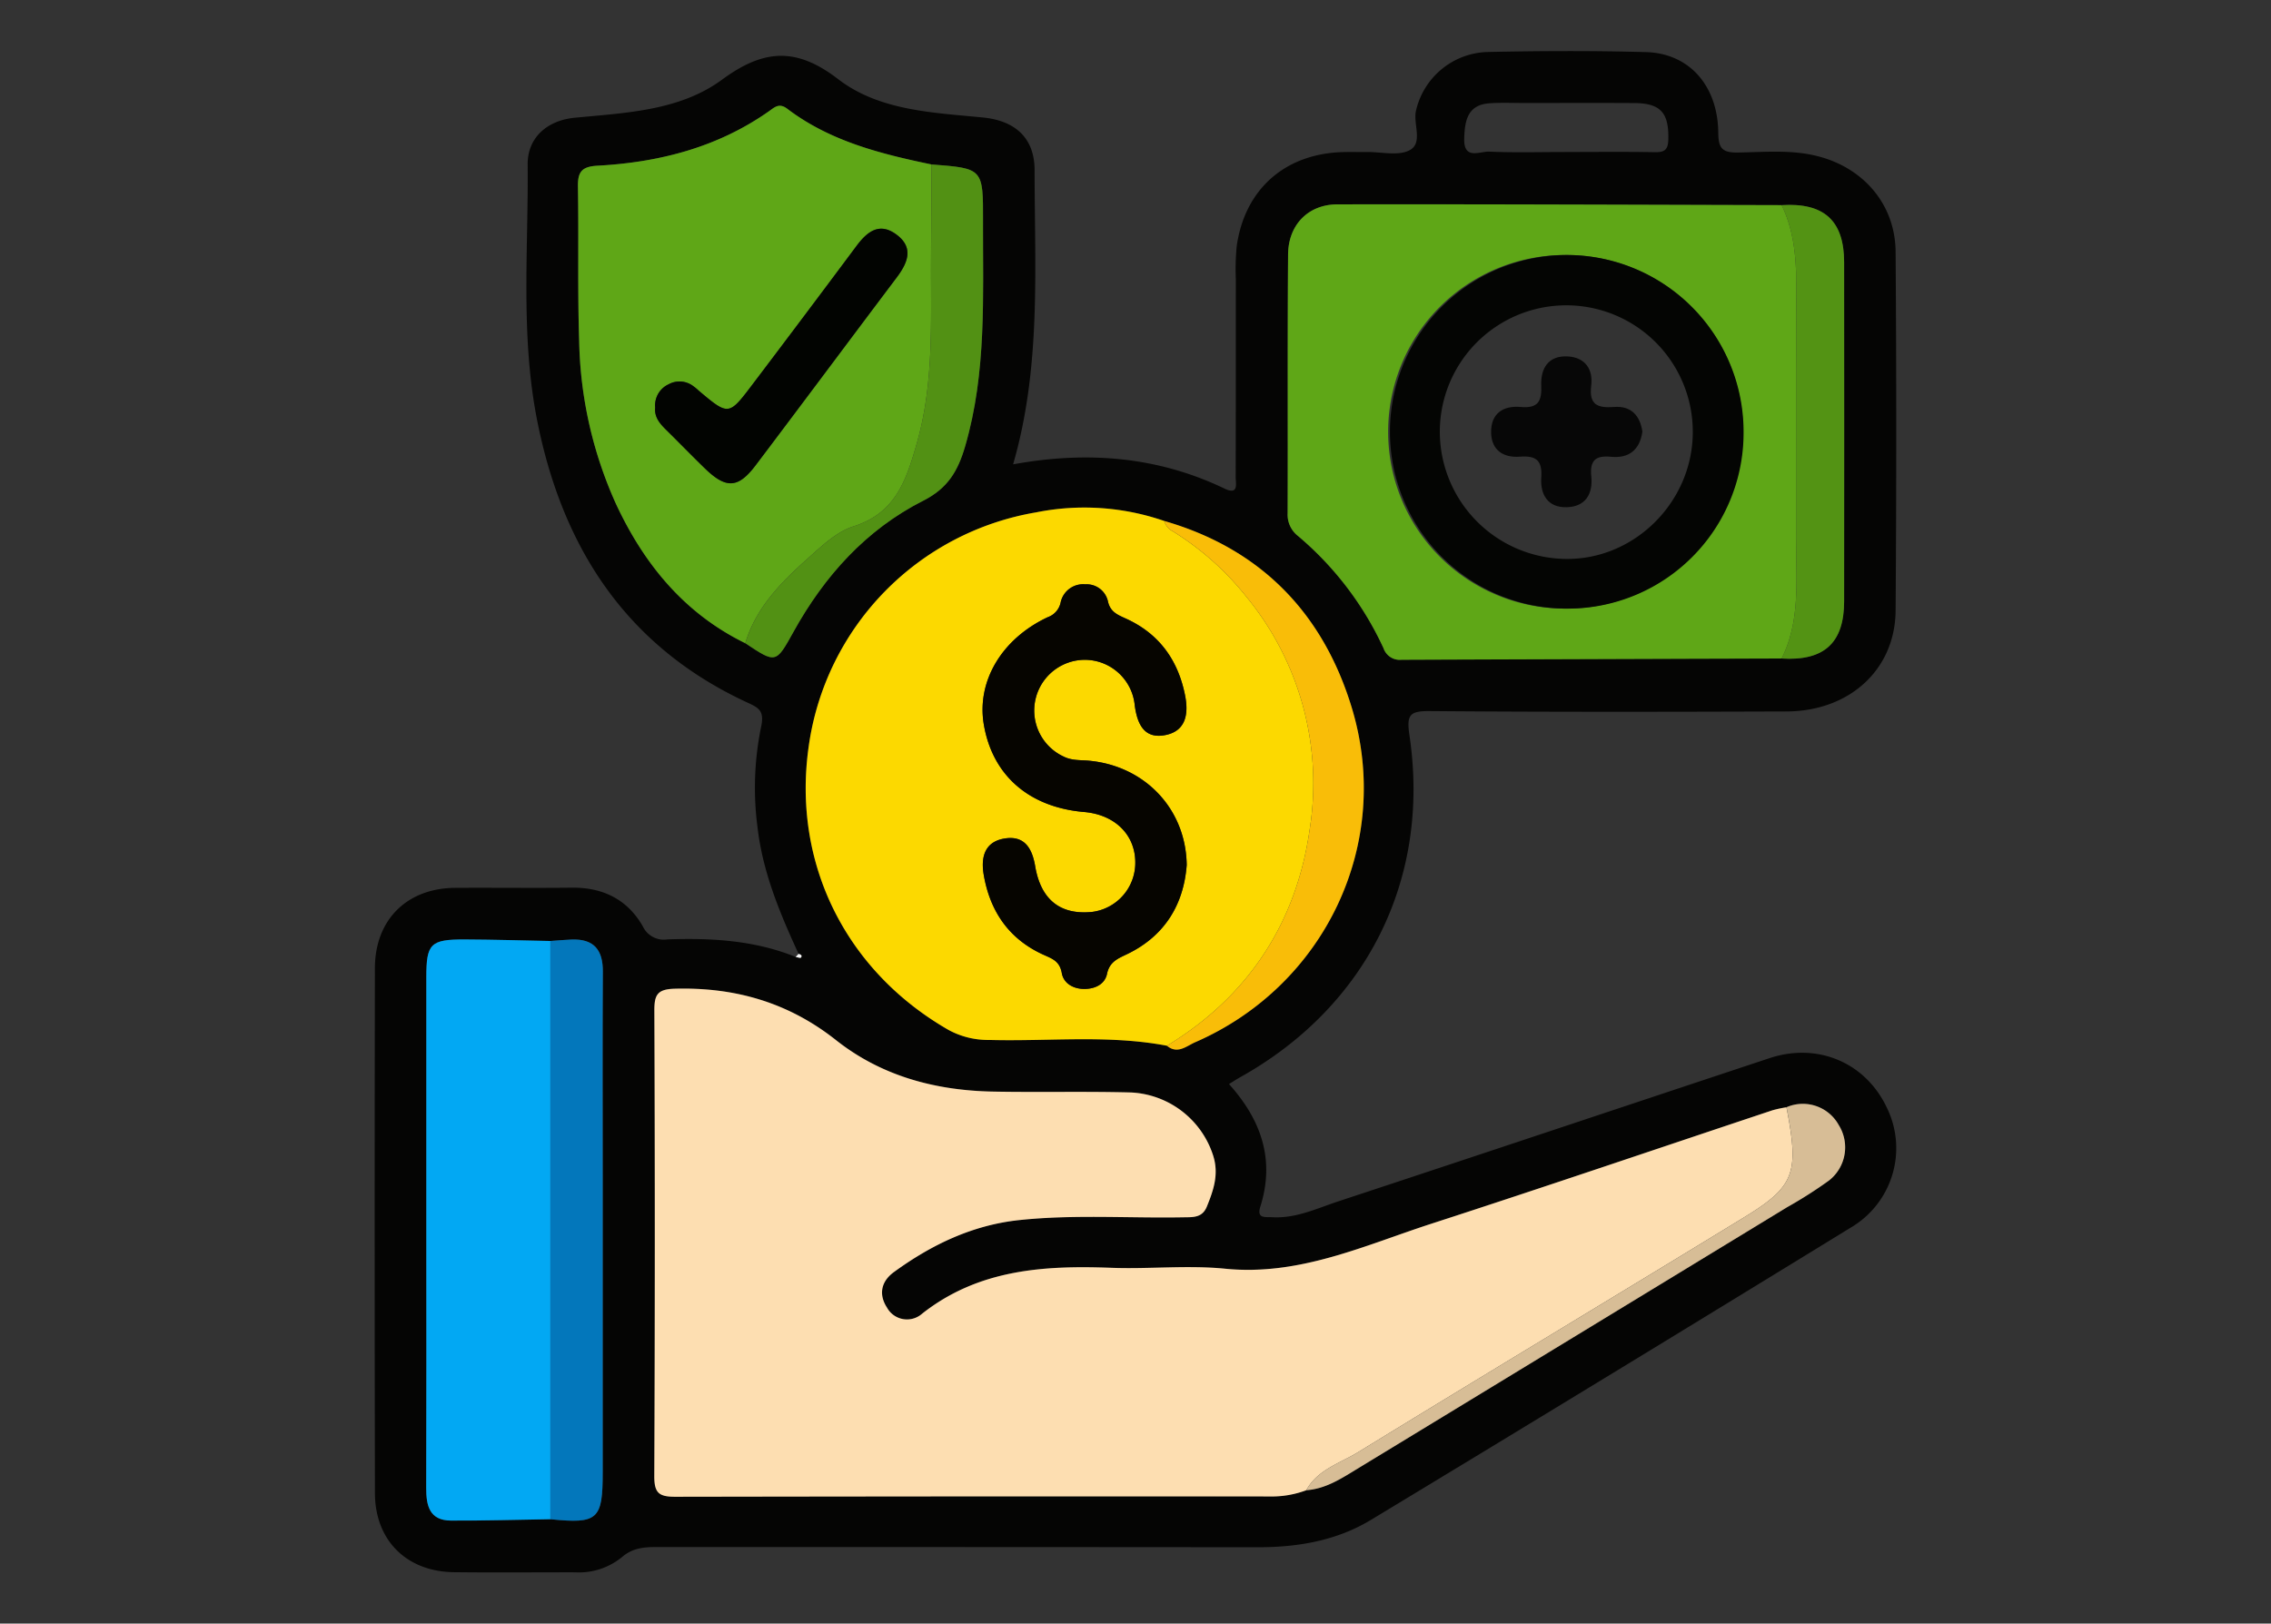 <svg xmlns="http://www.w3.org/2000/svg" xmlns:xlink="http://www.w3.org/1999/xlink" width="400" height="286" viewBox="0 0 400 286">
  <rect x="0" y="0" width="400" height="286" fill="#333333" stroke="none"/>
  <defs>
    <clipPath id="clip-path">
      <rect id="Rectángulo_378102" data-name="Rectángulo 378102" width="400" height="286" transform="translate(285 24869)" fill="#fff" stroke="#707070" stroke-width="1"/>
    </clipPath>
    <clipPath id="clip-path-2">
      <rect id="Rectángulo_378101" data-name="Rectángulo 378101" width="268" height="268" fill="none"/>
    </clipPath>
  </defs>
  <g id="Enmascarar_grupo_154292" data-name="Enmascarar grupo 154292" transform="translate(-285 -24869)" clip-path="url(#clip-path)">
    <g id="Grupo_1072921" data-name="Grupo 1072921" transform="translate(348 24876)">
      <g id="Grupo_1072920" data-name="Grupo 1072920" transform="translate(3 2)" clip-path="url(#clip-path-2)">
        <path id="Trazado_610666" data-name="Trazado 610666" d="M74.66,159.03c-3.306-7.188-6.342-14.417-7.252-22.432a53.218,53.218,0,0,1,.632-17.464c.67-3.054-.441-3.46-2.674-4.5-21.169-9.879-32.353-27.3-36.759-49.594C25.66,50.129,27.076,35.01,26.94,19.976c-.042-4.717,3.424-7.765,8.285-8.235,9.023-.873,18.479-1.21,25.963-6.717C68.467-.33,74.219-.756,81.61,4.931c7.241,5.573,16.622,5.893,25.5,6.765,5.732.563,9.122,3.622,9.119,9.324-.005,17.231,1.2,34.563-3.788,51.779,13.028-2.376,25.42-1.4,37.247,4.274,2.556,1.226,1.953-.933,1.957-2.1.037-11.578.017-23.157.028-34.735a42.635,42.635,0,0,1,.151-5.849c1.413-10.1,8.571-16.365,18.816-16.6,1.395-.031,2.79.006,4.186-.008,2.509-.026,5.427.727,7.42-.3,2.426-1.253.677-4.521,1.134-6.873A13.321,13.321,0,0,1,195.882.162c9.344-.2,18.7-.243,28.041.017C231.531.39,236.57,6.1,236.646,14.4c.025,2.713.691,3.508,3.444,3.468,4.575-.067,9.176-.522,13.747.566,8.233,1.96,13.984,8.456,14.044,16.935q.224,31.594,0,63.191c-.08,10.417-8.141,17.731-19.225,17.767-20.928.069-41.856.11-62.782-.065-3.608-.031-4.16.655-3.618,4.294,3.758,25.269-7.534,47.78-29.843,60.22-.592.33-1.158.707-1.946,1.19,5.694,6.323,8.121,13.348,5.522,21.584-.687,2.178.88,1.8,2.081,1.872,4.181.249,7.893-1.556,11.693-2.809,25.319-8.35,50.6-16.816,75.905-25.208,8.479-2.813,16.9.769,20.648,8.675a16.218,16.218,0,0,1-6.3,21.148q-42.147,25.875-84.467,51.465c-6.122,3.716-12.93,4.872-20.022,4.866q-52.947-.045-105.894-.036c-2.276,0-4.273.176-6.147,1.825a11.969,11.969,0,0,1-8.176,2.628c-7.116-.009-14.232.065-21.346-.022-8.34-.1-13.908-5.594-13.924-13.922q-.089-46.244-.006-92.487C.051,153,5.689,147.452,14.2,147.4c6.837-.043,13.674.049,20.509-.028,5.486-.063,9.8,2.071,12.513,6.81a4.087,4.087,0,0,0,4.328,2.3c7.7-.271,15.328.147,22.6,3.093.321.049.827.249.925.125.312-.391-.063-.563-.41-.667m-43.708-2.267c-5.011-.1-10.023-.25-15.034-.271-6.1-.024-6.822.717-6.826,6.677q-.016,22.8,0,45.593c0,14.78.028,29.559-.02,44.339-.01,3.122.568,5.737,4.336,5.759,5.847.033,11.7-.147,17.544-.238,8.361.839,9.208.08,9.209-8.261q0-25.925,0-51.85c0-12.126-.044-24.252.023-36.378.022-3.827-1.608-5.769-5.495-5.625-1.246.046-2.489.168-3.734.255M98.085,19.972c-9.011-1.874-17.9-4.1-25.413-9.806-1.437-1.091-2.224-.281-3.249.441C60.37,16.973,50.082,19.6,39.23,20.19c-2.837.154-3.479,1.151-3.434,3.747.159,9.05-.08,18.112.218,27.155A72.972,72.972,0,0,0,42.5,79.778c4.937,10.6,12.031,19.276,22.771,24.528,5.413,3.6,5.391,3.589,8.505-2.025C79.224,92.459,86.55,84.306,96.6,79.216c4.359-2.208,6.125-5.248,7.394-9.6,3.809-13.055,3.108-26.4,3.147-39.71.027-9.236.005-9.236-9.055-9.936M247.806,107c7.473.465,11-2.731,11.006-10.071q.026-29.861,0-59.723c-.006-7.342-3.531-10.535-11.006-10.068-26.081-.061-52.162-.179-78.242-.137-5.16.008-8.647,3.615-8.689,8.82-.119,15.2-.025,30.4-.081,45.606a4.752,4.752,0,0,0,1.8,3.969,57.012,57.012,0,0,1,15.09,19.8,3.026,3.026,0,0,0,3.177,2.031q33.472-.166,66.944-.226M139.534,175.213c1.863,1.565,3.462.049,4.971-.609,22.886-9.965,34.865-35.006,27.581-58.957-5.052-16.609-15.993-27.964-33.021-32.876a43.1,43.1,0,0,0-22.56-1.516A48.62,48.62,0,0,0,76.452,122.4c-2.984,20.684,6.542,39.657,24.642,50.043a14.581,14.581,0,0,0,7.17,1.748c10.424.286,20.9-.951,31.27,1.018m24.546,78.3c3.472-.245,6.265-2.118,9.1-3.845q37.812-22.994,75.6-46.018a77.163,77.163,0,0,0,7.379-4.708,7.417,7.417,0,0,0,1.7-9.77,7.22,7.22,0,0,0-9.2-3.124,21.669,21.669,0,0,0-2.427.518c-20.022,6.665-40,13.476-60.073,19.98-11.825,3.831-23.276,9.246-36.352,7.941-6.63-.662-13.387.088-20.073-.161-11.9-.442-23.4.275-33.316,8.084a4.017,4.017,0,0,1-6.2-1.1c-1.468-2.272-1.051-4.572,1.24-6.239,6.626-4.821,13.84-8.282,22.094-9.154,9.6-1.014,19.234-.314,28.851-.487,1.7-.03,3.351.126,4.167-1.886,1.159-2.862,2.131-5.633,1.153-8.859a16.014,16.014,0,0,0-14.533-11.247c-8.085-.213-16.18,0-24.267-.155-10.13-.188-19.64-2.715-27.676-9.071-8.4-6.642-17.8-9.339-28.382-9.051-3.044.083-3.615,1.037-3.605,3.825q.143,41-.012,82c-.013,2.934.743,3.678,3.675,3.669q52.307-.162,104.614-.054a17.316,17.316,0,0,0,6.547-1.094m45.538-235.73c5.279,0,10.559-.064,15.837.036,1.772.034,2.351-.441,2.39-2.3.1-4.626-1.347-6.328-6.011-6.355-6.39-.036-12.781-.011-19.171-.008-2.084,0-4.175-.092-6.25.041-3.907.25-4.417,3-4.518,6.181-.124,3.892,2.742,2.272,4.39,2.344,4.438.194,8.889.067,13.334.066" transform="translate(0 0)" fill="#050504"/>
        <path id="Trazado_610667" data-name="Trazado 610667" d="M173.627,285.534a17.316,17.316,0,0,1-6.547,1.094q-52.307-.035-104.614.055c-2.932.009-3.688-.735-3.675-3.67q.176-41,.012-82c-.01-2.788.561-3.742,3.605-3.825,10.578-.286,19.983,2.409,28.382,9.052,8.036,6.356,17.545,8.882,27.676,9.071,8.087.15,16.183-.059,24.267.154a16.014,16.014,0,0,1,14.533,11.247c.978,3.227.007,6-1.153,8.859-.816,2.013-2.468,1.856-4.167,1.887-9.617.173-19.252-.527-28.851.487-8.254.871-15.468,4.332-22.094,9.154-2.291,1.666-2.707,3.964-1.24,6.238a4.018,4.018,0,0,0,6.2,1.1c9.913-7.811,21.417-8.528,33.317-8.085,6.686.25,13.443-.5,20.073.162,13.076,1.3,24.528-4.11,36.352-7.941,20.075-6.506,40.05-13.315,60.074-19.98a21.655,21.655,0,0,1,2.426-.518c2.249,11.562,1.49,13.909-7.414,19.355-22.637,13.845-45.391,27.5-68.006,41.381-3.2,1.967-7.157,3.072-9.16,6.73" transform="translate(-9.547 -32.017)" fill="#fddeb1"/>
        <path id="Trazado_610668" data-name="Trazado 610668" d="M154.251,190.807c-10.369-1.968-20.846-.731-31.271-1.018a14.58,14.58,0,0,1-7.169-1.748C97.711,177.655,88.185,158.682,91.169,138a48.62,48.62,0,0,1,40.052-41.149,43.1,43.1,0,0,1,22.56,1.516,3.037,3.037,0,0,0,1.559,1.853A50.533,50.533,0,0,1,168.3,111.781a51.741,51.741,0,0,1,11.075,41.074c-2.355,16.286-10.768,29.258-25.121,37.952m3.487-31.882c-.158-9.929-7.454-17.441-17.244-18.331-1.508-.137-3.006,0-4.471-.745a8.938,8.938,0,0,1,3.9-17.029,8.865,8.865,0,0,1,8.667,8.049c.456,3.394,1.745,5.957,5.433,5.2,3.526-.72,4.081-3.649,3.436-6.935-1.241-6.321-4.635-10.971-10.515-13.611-1.489-.668-2.668-1.2-3.071-2.958a3.84,3.84,0,0,0-3.989-3.041,4.049,4.049,0,0,0-4.348,3.192,3.5,3.5,0,0,1-2.282,2.6c-8.138,3.825-12.558,11.343-11.243,18.954,1.544,8.939,7.968,14.527,17.662,15.361,5.477.472,9.08,4.087,9.009,9.04a8.706,8.706,0,0,1-7.6,8.561c-5.614.574-9.034-2.153-10.035-8.053-.522-3.082-1.834-5.463-5.406-4.874s-4.168,3.4-3.653,6.393c1.108,6.437,4.444,11.326,10.527,14.08,1.5.678,2.851,1.1,3.22,3.22.322,1.849,2.084,2.866,4.153,2.8,1.854-.057,3.445-.9,3.814-2.654.451-2.151,1.926-2.7,3.573-3.492,6.79-3.285,9.968-8.964,10.467-15.731" transform="translate(-14.717 -15.594)" fill="#fcd900"/>
        <path id="Trazado_610669" data-name="Trazado 610669" d="M278.979,112.232q-33.472.1-66.944.225a3.023,3.023,0,0,1-3.176-2.03,57.04,57.04,0,0,0-15.09-19.8,4.748,4.748,0,0,1-1.8-3.969c.055-15.2-.039-30.405.08-45.608.041-5.2,3.529-8.81,8.689-8.818,26.081-.044,52.161.074,78.242.136,2.955,6.078,2.588,12.589,2.564,19.077-.05,13.346,0,26.693-.022,40.039-.011,7.013.769,14.133-2.542,20.746m-37.858-8.788a31.144,31.144,0,1,0-.136-62.288,31.145,31.145,0,1,0,.136,62.288" transform="translate(-31.173 -5.233)" fill="#5fa717"/>
        <path id="Trazado_610670" data-name="Trazado 610670" d="M72.209,106.174c-10.741-5.252-17.834-13.931-22.771-24.528A72.946,72.946,0,0,1,42.952,52.96c-.3-9.045-.059-18.1-.218-27.155-.046-2.6.6-3.593,3.434-3.747,10.852-.591,21.14-3.216,30.193-9.583,1.025-.721,1.813-1.532,3.25-.441,7.512,5.7,16.4,7.933,25.412,9.807-.033,5.857-.078,11.713-.1,17.569-.033,10.552.475,21.113-2.483,31.476-1.84,6.446-3.691,12.341-11.158,14.7-3.015.951-5.651,3.5-8.12,5.706-4.669,4.17-9.079,8.624-10.958,14.888M56.344,64.68c-.171,1.7.841,2.829,1.959,3.932,2.284,2.253,4.517,4.559,6.822,6.792,3.7,3.587,5.828,3.5,8.9-.563,8.32-11.012,16.558-22.086,24.865-33.109,1.978-2.624,3.051-5.3-.126-7.6-2.982-2.157-5.117-.423-6.982,2.088Q82.672,48.476,73.444,60.636c-4.155,5.492-4.182,5.471-9.455,1.035a8.355,8.355,0,0,0-.966-.8,3.986,3.986,0,0,0-4.334-.3,4.076,4.076,0,0,0-2.345,4.11" transform="translate(-6.939 -1.868)" fill="#5fa717"/>
        <path id="Trazado_610671" data-name="Trazado 610671" d="M32.706,288.961c-5.848.09-11.7.271-17.544.237-3.768-.022-4.346-2.636-4.336-5.759.049-14.779.02-29.559.02-44.338q0-22.8,0-45.593c0-5.96.73-6.7,6.826-6.677,5.012.021,10.023.176,15.034.271q0,50.929,0,101.859" transform="translate(-1.758 -30.339)" fill="#02a8f3"/>
        <path id="Trazado_610672" data-name="Trazado 610672" d="M36.948,288.963q0-50.929,0-101.859c1.245-.087,2.489-.209,3.734-.255,3.887-.144,5.517,1.8,5.495,5.625-.068,12.126-.023,24.252-.023,36.378q0,25.925,0,51.85c0,8.341-.847,9.1-9.209,8.261" transform="translate(-6 -30.341)" fill="#0377bb"/>
        <path id="Trazado_610673" data-name="Trazado 610673" d="M166.494,191.259c14.352-8.694,22.766-21.666,25.121-37.951a51.736,51.736,0,0,0-11.075-41.074,50.536,50.536,0,0,0-12.956-11.564,3.038,3.038,0,0,1-1.559-1.853c17.028,4.913,27.97,16.268,33.021,32.877,7.284,23.95-4.7,48.991-27.582,58.956-1.509.658-3.108,2.174-4.97.609" transform="translate(-26.96 -16.047)" fill="#f9bd08"/>
        <path id="Trazado_610674" data-name="Trazado 610674" d="M77.924,108.178c1.88-6.264,6.289-10.718,10.958-14.888,2.468-2.2,5.1-4.755,8.119-5.706,7.466-2.355,9.318-8.25,11.158-14.7,2.958-10.363,2.45-20.924,2.483-31.476.018-5.856.064-11.711.1-17.568,9.06.7,9.081.7,9.055,9.935-.039,13.311.661,26.655-3.147,39.71-1.269,4.35-3.036,7.391-7.4,9.6C99.2,88.178,91.877,96.331,86.429,106.153c-3.114,5.615-3.092,5.627-8.505,2.025" transform="translate(-12.654 -3.872)" fill="#529114"/>
        <path id="Trazado_610675" data-name="Trazado 610675" d="M295.848,112.252c3.311-6.613,2.531-13.732,2.542-20.746.022-13.347-.029-26.692.022-40.039.024-6.488.391-13-2.564-19.077,7.475-.467,11,2.727,11.006,10.068q.026,29.861,0,59.723c-.007,7.341-3.533,10.537-11.006,10.071" transform="translate(-48.042 -5.252)" fill="#539314"/>
        <path id="Trazado_610676" data-name="Trazado 610676" d="M195.89,289.477c2-3.658,5.956-4.763,9.16-6.73,22.615-13.88,45.368-27.536,68.006-41.381,8.9-5.446,9.663-7.792,7.414-19.355a7.222,7.222,0,0,1,9.2,3.124,7.417,7.417,0,0,1-1.695,9.77,77.114,77.114,0,0,1-7.38,4.708q-37.794,23.021-75.6,46.018c-2.838,1.726-5.631,3.6-9.1,3.845" transform="translate(-31.81 -35.96)" fill="#d7bd96"/>
        <path id="Trazado_610677" data-name="Trazado 610677" d="M89.033,189.86c.347.1.722.276.41.667-.1.125-.6-.075-.925-.124.162-.188.334-.369.514-.543" transform="translate(-14.374 -30.831)" fill="#f6f6f6"/>
        <path id="Trazado_610678" data-name="Trazado 610678" d="M163.776,161.541c-.5,6.767-3.677,12.446-10.467,15.731-1.648.8-3.123,1.341-3.573,3.492-.369,1.757-1.959,2.6-3.814,2.654-2.069.063-3.831-.954-4.153-2.8-.369-2.119-1.722-2.541-3.22-3.22-6.084-2.754-9.419-7.643-10.527-14.08-.515-2.994.079-5.8,3.653-6.393s4.884,1.792,5.406,4.874c1,5.9,4.421,8.627,10.035,8.053a8.706,8.706,0,0,0,7.6-8.561c.071-4.953-3.531-8.568-9.009-9.039-9.694-.834-16.118-6.422-17.662-15.361-1.315-7.611,3.105-15.129,11.243-18.954a3.5,3.5,0,0,0,2.282-2.6,4.049,4.049,0,0,1,4.348-3.192,3.84,3.84,0,0,1,3.989,3.041c.4,1.763,1.581,2.29,3.071,2.958,5.88,2.64,9.274,7.291,10.515,13.611.645,3.287.09,6.215-3.436,6.935-3.688.752-4.977-1.811-5.433-5.2a8.865,8.865,0,0,0-8.667-8.049,8.938,8.938,0,0,0-3.9,17.029c1.465.745,2.963.608,4.471.745,9.79.89,17.086,8.4,17.244,18.331" transform="translate(-20.756 -18.21)" fill="#060500"/>
        <path id="Trazado_610679" data-name="Trazado 610679" d="M244.552,105.175a31.144,31.144,0,1,1,31.157-31,30.96,30.96,0,0,1-31.157,31M222.206,73.864A22.44,22.44,0,0,0,244.32,96.423c12.109.2,22.372-9.968,22.441-22.234a22.278,22.278,0,1,0-44.555-.325" transform="translate(-34.605 -6.964)" fill="#040503"/>
        <path id="Trazado_610680" data-name="Trazado 610680" d="M58.979,68.879a4.076,4.076,0,0,1,2.345-4.11,3.986,3.986,0,0,1,4.334.3,8.356,8.356,0,0,1,.966.8c5.273,4.436,5.3,4.457,9.455-1.035q9.21-12.175,18.334-24.413c1.865-2.511,4-4.245,6.982-2.088,3.177,2.3,2.1,4.973.126,7.6-8.307,11.023-16.545,22.1-24.865,33.109-3.068,4.061-5.194,4.15-8.9.563-2.3-2.233-4.537-4.539-6.822-6.792-1.118-1.1-2.13-2.236-1.959-3.932" transform="translate(-9.574 -6.066)" fill="#020401"/>
        <path id="Trazado_610681" data-name="Trazado 610681" d="M261.4,77.467c-.472,3.293-2.451,4.727-5.539,4.424-2.753-.271-3.745.683-3.46,3.466.313,3.057-1,5.32-4.311,5.419-3.4.1-4.7-2.291-4.5-5.25.2-3.018-.909-3.867-3.773-3.654s-5-1.1-5.06-4.25c-.064-3.385,2.155-4.78,5.207-4.507,3.1.278,3.738-1.022,3.624-3.8-.123-2.994,1.254-5.285,4.65-5.105,3.058.161,4.511,2.244,4.151,5.138-.424,3.4,1.122,3.994,4.031,3.767,3.023-.235,4.58,1.554,4.984,4.356" transform="translate(-38.121 -10.425)" fill="#070707"/>
      </g>
    </g>
  </g>
</svg>
